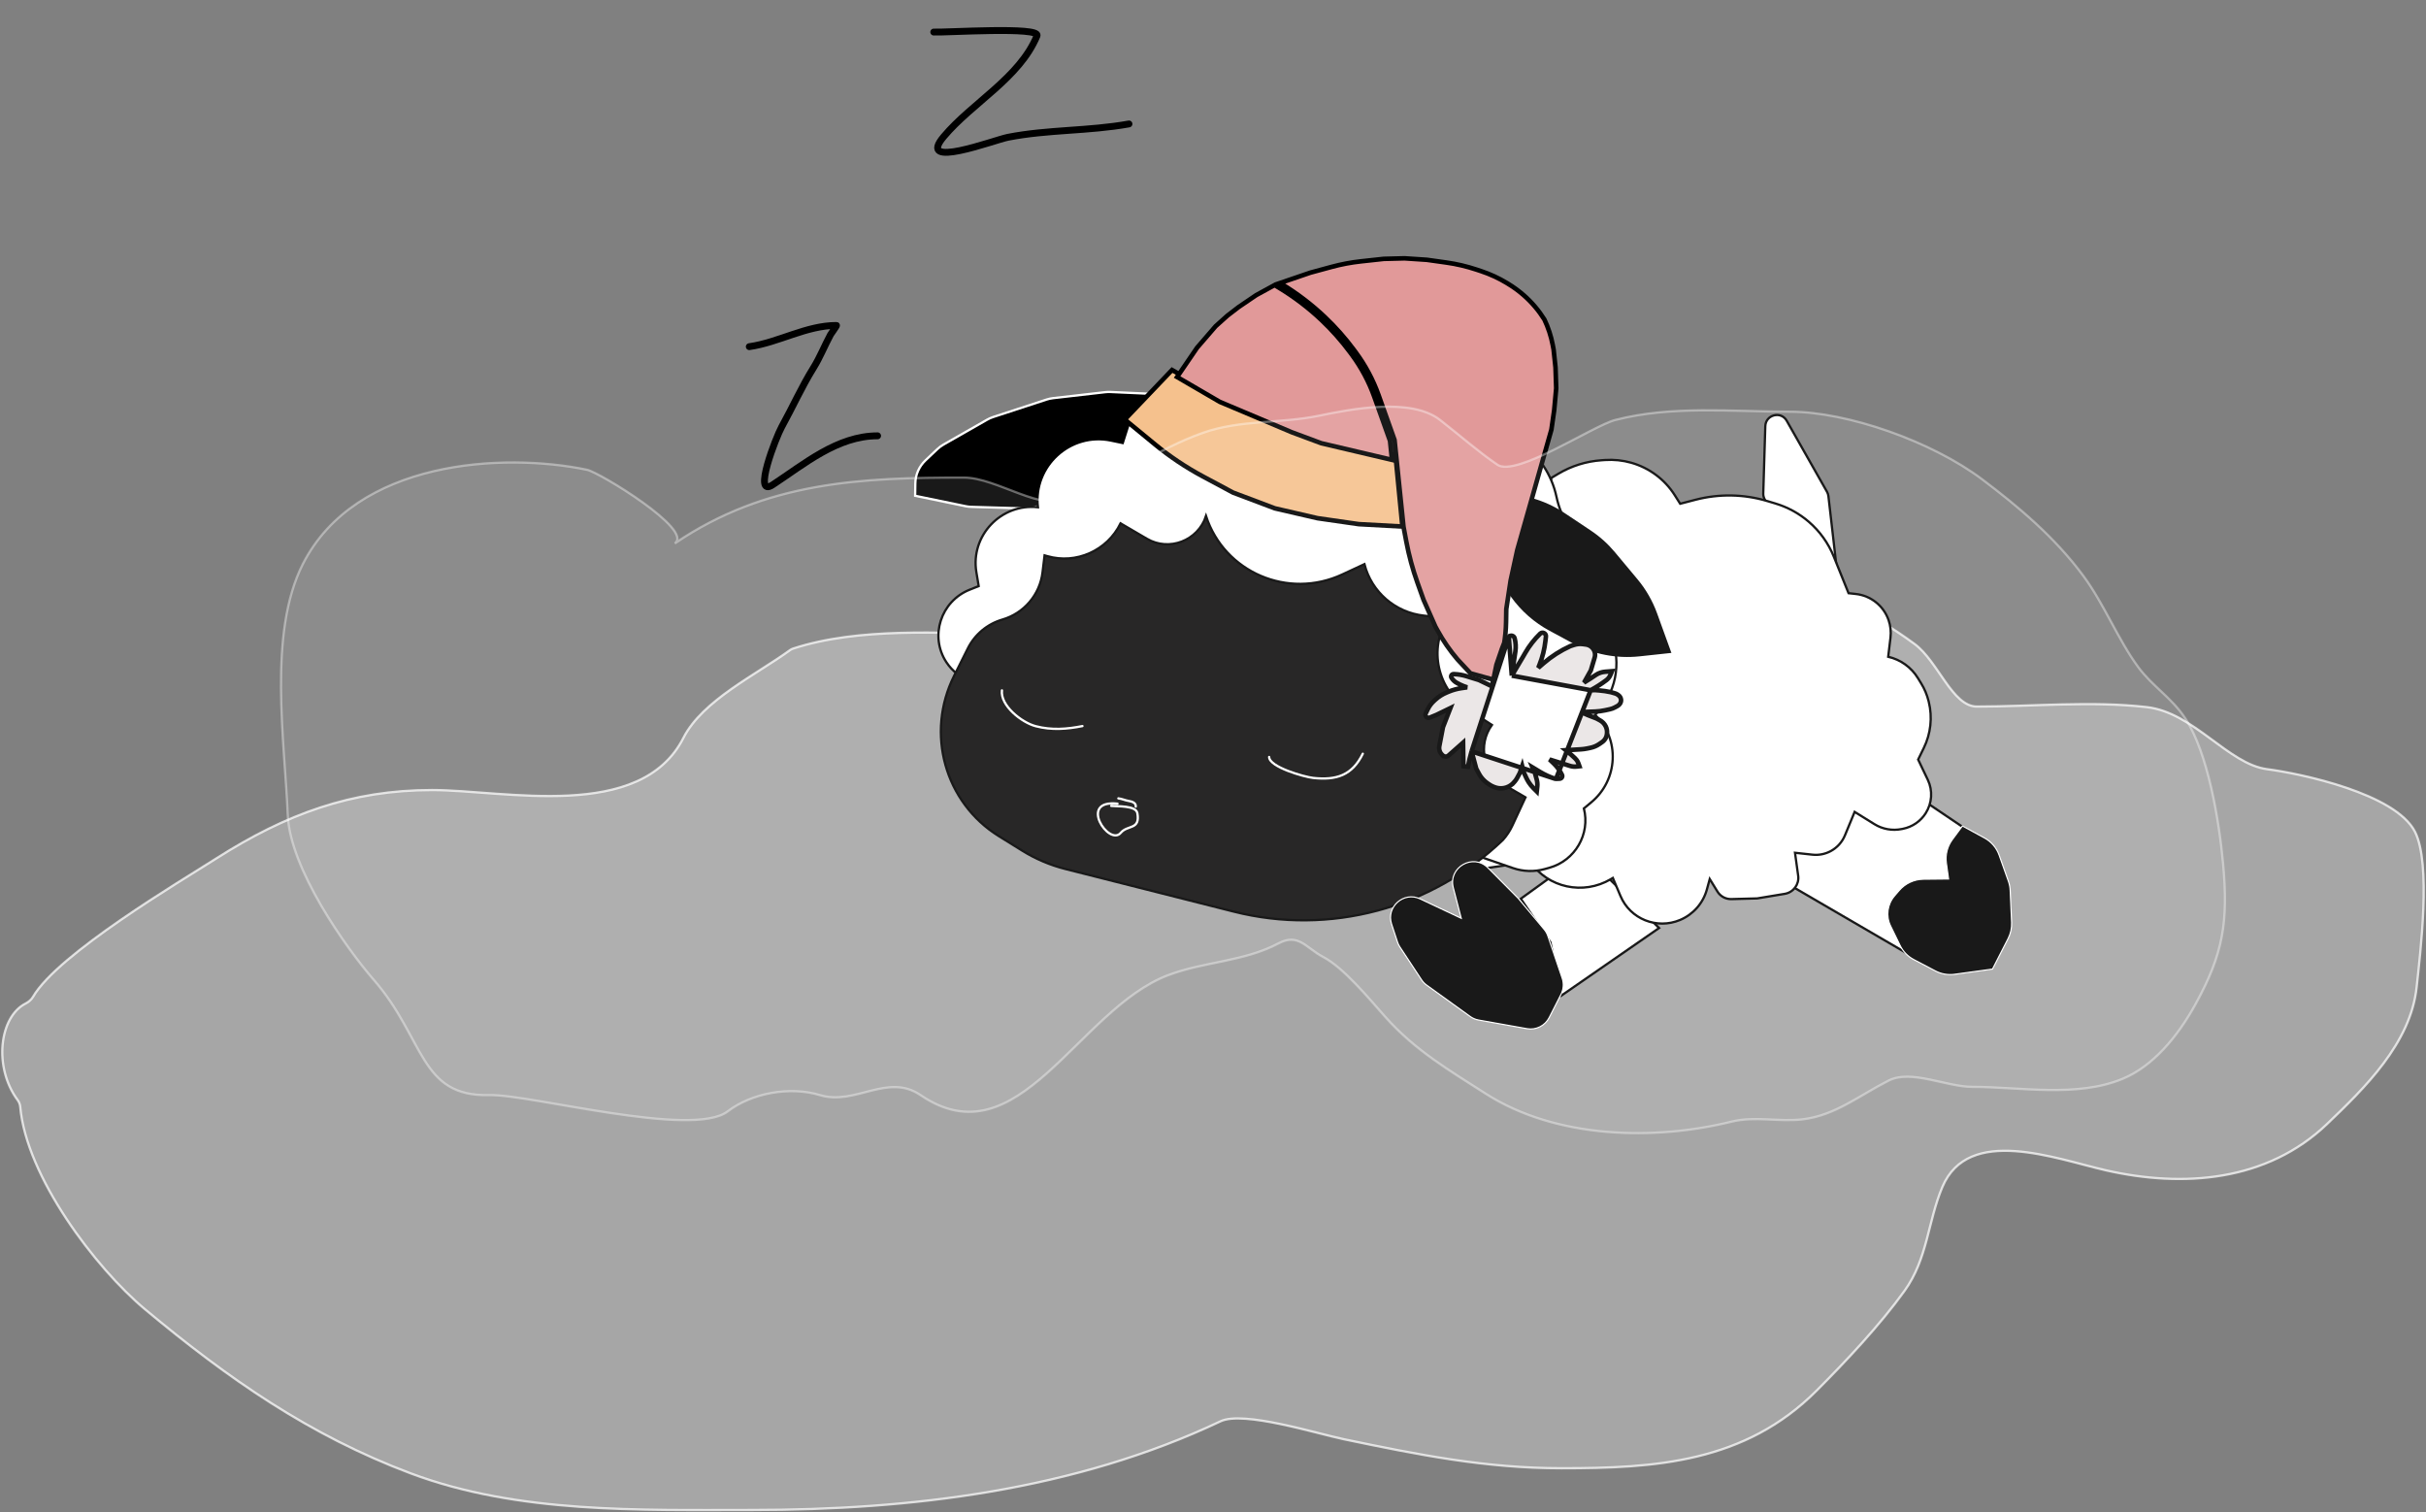 <svg width="1062" height="662" viewBox="0 0 1062 662" fill="none" xmlns="http://www.w3.org/2000/svg">
<rect x="0" y="0" width="1062" height="662" fill="#808080" stroke="none"/>
<path d="M63.544 573.167C41.765 555.004 11.466 514.897 8.854 484.471C8.762 483.404 8.361 482.396 7.723 481.536C-2.942 467.139 -0.289 445.043 11.243 439.242C12.572 438.574 13.732 437.581 14.48 436.294C25.417 417.474 79.065 385.717 94.702 375.756C125.335 356.242 153.872 345.815 189.148 345.815C220.886 345.815 280.442 359.86 299.173 322.978C307.538 306.508 331.358 295.159 345.761 284.624C346.186 284.313 346.648 284.07 347.149 283.906C376.207 274.387 412.545 277.305 438.164 277.305C467.016 277.305 472.679 280.995 500.276 289.347C508.888 291.954 546.508 312.835 549.906 312.048C564.622 308.639 597.828 303.734 610.261 295.574C623.749 286.722 642.355 279.638 652.616 265.887C661.788 253.594 680.821 254.468 695.457 254.468C721.806 254.468 754.139 248.749 779.923 254.722C801.682 259.763 819.647 268.336 838.1 281.872C848.392 289.422 854.637 309.276 865.362 309.276C889.779 309.276 915.575 306.719 939.848 309.53C960.304 311.899 975.43 334.466 992.427 336.68C1007.43 338.635 1048.71 347.407 1057.18 364.084C1064.36 378.222 1059.52 416.924 1057.91 432.087C1055.28 456.765 1035 476.371 1018.72 491.97C992.382 517.194 955.778 520.009 921.836 512.269C899.873 507.261 861.67 492.467 850.271 519.627C843.866 534.886 843.826 550.998 833.718 565.047C822.9 580.083 808.201 595.708 795.258 608.69C763.775 640.271 724.511 642.692 683.53 642.692C650.27 642.692 620.868 636.783 588.353 630.005C576.324 627.497 544.293 617.41 534.314 622.139C470.509 652.371 398.537 660.961 329.357 660.961C280.231 660.961 226.811 662.58 179.898 644.975C135.572 628.341 99.834 603.429 63.544 573.167Z" fill="white" fill-opacity="0.3" stroke="white" stroke-opacity="0.73" stroke-linecap="round"/>
<path d="M408.755 14.037C413.858 14.308 455.697 11.501 453.966 15.658C446.233 34.238 425.766 44.787 413.104 59.826C400.762 74.484 435.123 61.289 441.268 60.087C458.766 56.664 476.414 57.443 494.216 54.254" stroke="black" stroke-width="3" stroke-linecap="round"/>
<path d="M328 151.742C340.872 149.917 352.944 142.449 366.178 142.449C366.429 142.449 363.767 146.126 363.577 146.476C360.948 151.322 359.019 156.326 356.087 161.034C350.969 169.252 346.864 178.438 342.148 186.949C339.777 191.227 329.253 218.103 338.195 212.245C351.984 203.212 366.497 190.769 384.174 190.769" stroke="black" stroke-width="3" stroke-linecap="round"/>
<path d="M772.773 186.558L771.878 215.987C771.854 216.784 772.021 217.574 772.366 218.289L796.453 268.224C798.891 273.28 806.584 270.989 805.942 265.398L800.397 217.149C800.321 216.489 800.114 215.853 799.787 215.276L782.141 184.162C779.655 179.779 772.927 181.5 772.773 186.558Z" fill="white" stroke="black"/>
<path d="M845.107 423.304L759.604 373.535L821.741 336.738L873.122 371.379L845.107 423.304Z" fill="white" stroke="black"/>
<path d="M841.98 384.86L853.005 384.75L852.038 377.764C851.536 374.141 852.482 370.452 854.671 367.488L859.058 361.551L868.727 366.81C871.718 368.436 873.998 371.105 875.136 374.312L876.624 378.506L879.188 385.73C879.646 387.021 879.911 388.375 879.972 389.747L880.602 403.78C880.711 406.207 880.184 408.627 879.072 410.801L872.228 424.187L855.644 426.468C852.747 426.867 849.806 426.354 847.234 425.001L837.775 420.027C835.175 418.659 833.083 416.503 831.797 413.866L827.602 405.259C825.515 400.977 826.193 395.84 829.326 392.188L831.362 389.815C834.027 386.71 837.903 384.901 841.98 384.86Z" fill="black" stroke="white" stroke-width="0.5"/>
<path d="M693.17 373.561L665.741 393.393L678.701 412.439L683.521 435.785L726.277 406.211L693.17 373.561Z" fill="white" stroke="black"/>
<path d="M811.881 355.375L807.637 365.661C806.41 368.634 804.174 371.091 801.324 372.596C798.896 373.879 796.145 374.406 793.43 374.111L785.773 373.277L787.165 383.33C787.687 387.103 785.076 390.629 781.298 391.255L769.217 393.256L757.933 393.557C755.447 393.624 753.127 392.373 751.834 390.269L748.455 384.771L747.196 389.356C745.549 395.356 741.211 400.283 735.455 402.694C725.271 406.958 713.633 402.275 709.376 392.2L706.039 384.299L705.115 384.844C693.084 391.94 677.7 388.625 669.859 377.246L641.049 381.369L679.149 209.179L682.053 207.441C687.856 203.969 694.389 201.919 701.113 201.461L702.603 201.359C706.473 201.095 710.352 201.498 714.07 202.549C721.986 204.787 728.774 209.849 733.153 216.777L735.508 220.505L742.173 218.771C752.519 216.079 763.378 216.264 773.565 219.307L777.133 220.373C782.535 221.986 787.527 224.712 791.789 228.375C796.625 232.531 800.391 237.783 802.778 243.698L809.218 259.653L812.35 259.994C818.981 260.717 824.572 265.162 826.745 271.437C827.6 273.906 827.881 276.542 827.569 279.148L826.569 287.476C831.996 288.731 836.678 292.092 839.583 296.819L841.01 299.141C842.491 301.551 843.588 304.178 844.262 306.93L844.342 307.256C845.994 314.003 845.217 321.139 842.146 327.424L839.679 332.471L843.916 341.351C846.152 346.037 845.797 351.566 842.978 355.983C840.733 359.499 837.148 361.956 833.062 362.777L832.484 362.893C828.363 363.721 824.098 362.957 820.554 360.758L811.881 355.375Z" fill="white" stroke="black"/>
<path d="M502.792 172.332L486.081 171.579C485.335 171.546 484.586 171.572 483.843 171.657L460.928 174.288C459.984 174.396 459.052 174.6 458.146 174.896L434.748 182.548C433.839 182.845 432.962 183.234 432.13 183.708L413.06 194.576C412.069 195.14 411.15 195.822 410.322 196.606L405.115 201.536C402.344 204.159 400.748 207.78 400.691 211.57L400.61 217.012L422.739 221.583C423.536 221.748 424.347 221.843 425.162 221.867L448.721 222.556C451.211 222.628 453.682 222.038 455.881 220.844L489.892 202.377C493.265 200.545 495.757 197.427 496.79 193.744L502.792 172.332Z" fill="black" stroke="white"/>
<path d="M428.428 256.55L424.489 258.121C411.781 263.19 406.844 278.589 414.302 289.897C416.868 293.789 420.652 296.721 425.074 298.244L662.354 379.99C666.84 381.536 671.707 381.673 676.304 380.384L678.244 379.84C689.505 376.681 696.235 365.117 693.357 353.872L696.566 351.207C708.423 341.363 709.219 323.529 698.275 312.915C707.293 303.83 710.069 290.314 705.331 278.559L683.376 224.084C682.525 221.971 681.858 219.786 681.384 217.555C677.073 197.274 657.805 183.886 637.154 186.823L628.319 188.08L625.097 182.874C607.177 153.918 568.135 146.641 540.449 167.098C522.128 158.033 499.851 167.588 493.63 187.179L491.489 193.92L486.349 192.846C468.581 189.131 452.25 204.027 454.353 222.031C438.226 220.274 424.756 234.469 427.409 250.424L428.428 256.55Z" fill="white" stroke="black"/>
<path d="M688.712 281.133L678.551 275.654C671.967 272.104 666.284 267.111 661.925 261.045L660.461 259.008C657.779 255.275 655.652 251.171 654.146 246.822C652.437 241.884 651.549 236.693 651.519 231.453L651.489 226.391L651.414 213.417L669.878 218.332C675.122 219.728 680.093 221.97 684.596 224.97L696.057 232.604C699.997 235.229 703.536 238.405 706.566 242.037L716.452 253.885C720.116 258.277 722.987 263.275 724.937 268.659L730.987 285.361L717.743 286.791C707.684 287.878 697.563 285.905 688.712 281.133Z" fill="black" stroke="black"/>
<path d="M457.268 243.093L458.422 243.426C471.118 247.083 484.701 241.016 490.533 229.083L502.074 235.83C511.807 241.52 524.415 236.679 527.942 225.897C536.012 250.552 563.874 262.479 587.61 251.44L597.292 246.937C600.419 259.154 610.779 268.115 623.363 269.485L633.655 270.607C625.344 284.169 629.222 301.747 642.428 310.367L653.093 317.328C646.779 326.105 649.334 338.317 658.61 343.688L667.802 349.012L662.057 361.375C660.998 363.652 659.612 365.765 657.942 367.646C626.579 397.75 581.979 409.636 540.124 399.044L466.457 380.402C459.749 378.704 453.352 375.989 447.489 372.349L437.271 366.008C413.574 351.299 405.101 320.95 417.674 295.81L423.675 283.811C426.74 277.682 432.239 273.098 438.821 271.184C448.277 268.435 455.203 260.294 456.372 250.555L457.268 243.093Z" fill="#111010" stroke="black"/>
<path d="M636.182 388.543L639.665 401.961L621.665 393.458C614.509 390.078 606.698 396.971 609.175 404.481L611.775 412.365C612.02 413.109 612.362 413.816 612.793 414.47L622.304 428.891C622.896 429.789 623.647 430.572 624.521 431.201L643.606 444.951C644.689 445.732 645.935 446.259 647.255 446.494L668.464 450.278C672.399 450.98 676.354 449.002 678.172 445.423L683.367 435.193C684.468 433.026 684.651 430.518 683.876 428.235L677.574 409.671C677.223 408.638 676.685 407.679 675.987 406.842L664.667 393.275L651.346 379.846C644.892 373.339 633.876 379.657 636.182 388.543Z" fill="black" stroke="white" stroke-width="0.5"/>
<path d="M438.609 302.191C437.816 308.788 447.159 316.252 453.428 317.883C460.414 319.699 467.096 319.173 473.852 317.816" stroke="white" stroke-linecap="round"/>
<path d="M555.573 331.346C555.622 335.774 571.07 340.105 574.819 340.514C584.973 341.62 591.935 339.417 596.576 329.92" stroke="white" stroke-linecap="round"/>
<path d="M486.434 352.75C489.149 353.045 497.291 352.508 497.892 355.96C499.189 363.406 493.629 360.94 490.607 364.555C485.529 370.63 471.715 349.885 489.197 351.789" stroke="white" stroke-linecap="round"/>
<path d="M489.569 349.466C491.14 349.637 492.498 350.329 494.052 350.582C495.497 350.818 497.382 351.415 497.185 353.06" stroke="white" stroke-linecap="round"/>
<path d="M558.056 184.41L558.081 184.421L558.107 184.431L578.029 191.962L578.088 191.984L578.149 191.999L594.501 196.026L594.528 196.033L594.555 196.038L610.862 199.14L613.909 230.476L594.817 229.431L576.736 226.827L558.064 222.515L539.81 215.631L526.564 208.544C519.129 204.566 512.106 199.867 505.602 194.52L492.372 183.642L513.067 161.962L533.189 173.464L533.236 173.491L533.287 173.513L558.056 184.41Z" fill="#F5C18D" stroke="black" stroke-width="2"/>
<path d="M610.484 192.68L610.471 192.562L610.431 192.45L603.489 172.987C601.085 166.248 597.679 159.875 593.383 154.079L592.665 153.111C588.856 147.97 584.595 143.163 579.933 138.745C574.175 133.288 567.838 128.457 561.035 124.337L560.308 123.896L573.661 119.337L582.93 116.822C587.149 115.678 591.462 114.864 595.827 114.389L605.74 113.31L614.847 113.076L624.607 113.722L633.171 114.925C637.601 115.548 641.973 116.57 646.23 117.979L648.305 118.665C652.279 119.98 656.094 121.741 659.675 123.911L660.204 124.232L660.696 123.43L660.204 124.232C662.619 125.696 664.9 127.367 667.02 129.225C670.541 132.311 673.585 135.883 676.053 139.826L676.072 139.856C677.755 143.387 678.976 147.105 679.704 150.919L680.098 152.982L680.937 160.855L681.239 169.978L680.364 179.499L679.143 188.032L664.189 240.78L664.181 240.809L664.175 240.838L661.284 254.107L661.278 254.137L661.273 254.168L659.396 266.561L659.386 266.625L659.385 266.69L659.291 272.361C659.179 279.092 658.008 285.742 655.82 292.075L653.926 297.554L643.716 294.723L638.034 288.64C634.675 284.699 631.733 280.437 629.253 275.922L628.331 274.242L623.177 262.564L620.489 255.027C618.395 249.157 616.766 243.146 615.617 237.049L614.396 230.567L611.497 202.494L611.423 201.776L610.484 192.68ZM557.97 124.785L560.005 126.017C566.681 130.06 572.9 134.801 578.55 140.156C583.124 144.491 587.305 149.208 591.044 154.252L591.761 155.22C595.937 160.855 599.249 167.051 601.586 173.603L608.488 192.953L609.349 201.288L594.516 197.802L578.39 194.011L565.477 189.203L533.951 175.895L515.281 165.021L524.017 152.217L532.15 142.797L537.353 138.14L542.246 134.387L549.925 129.183L557.97 124.785Z" fill="#E19999" stroke="black" stroke-width="2"/>
<path d="M696.323 302.12L698.327 302.086L698.376 302.085L698.425 302.089L699.952 302.209C701.708 302.346 703.454 302.606 705.178 302.986L705.213 302.994L705.247 303.004L707.042 303.53C707.434 303.646 707.806 303.825 708.14 304.061L708.463 304.29C709.112 304.749 709.533 305.458 709.615 306.233C709.676 306.806 709.548 307.38 709.249 307.868L709.188 307.968C708.917 308.409 708.534 308.771 708.075 309.021L706.925 309.645C706.26 310.006 705.546 310.272 704.801 310.434L702.594 310.917C701.18 311.226 699.738 311.409 698.284 311.463L692.128 311.691L694.98 312.979L698.802 314.464L698.861 314.487L698.917 314.517L700.366 315.294C701.481 315.892 702.378 316.823 702.922 317.949C703.371 318.877 703.563 319.901 703.478 320.914L703.455 321.186C703.406 321.764 703.257 322.327 703.013 322.85C702.643 323.645 702.068 324.326 701.342 324.828L700.128 325.668C698.952 326.482 697.615 327.051 696.198 327.342L694.73 327.644C693.873 327.82 693.002 327.934 692.125 327.987L685.444 328.385L687.795 330.353L687.815 330.369L687.833 330.386L689.483 331.911C689.75 332.157 689.992 332.429 690.206 332.721C690.519 333.15 690.769 333.621 690.946 334.117L690.991 334.244L691.404 335.402L690.174 335.536C689.191 335.643 688.192 335.544 687.242 335.246L678.34 332.45L679.787 333.827L679.795 333.835L679.795 333.835L680.255 334.282C681.717 335.703 682.909 337.369 683.773 339.196C684.133 339.956 683.61 340.816 682.765 340.853L681.158 340.923M696.323 302.12L681.158 340.923M696.323 302.12C698.744 300.819 701.056 299.337 703.241 297.686C703.982 297.126 704.56 296.386 704.922 295.536L705.011 295.325L705.66 293.802L703.973 293.937L702.588 294.049C701.931 294.102 701.285 294.23 700.663 294.432C699.941 294.666 699.257 294.995 698.63 295.412L696.256 296.99L693.426 298.778L696.345 293.548L696.396 293.456L696.426 293.355L698.081 287.814C698.563 286.202 698.055 284.439 696.775 283.277C696.081 282.648 695.21 282.242 694.283 282.117L692.96 281.938C691.655 281.761 690.334 281.877 689.096 282.278L687.489 282.798L687.435 282.816L687.384 282.839C683.136 284.77 679.202 287.288 675.698 290.317L673.397 292.306L673.866 291.135C675.235 287.711 676.134 284.113 676.538 280.436L676.741 278.584C676.889 277.236 675.221 276.419 674.246 277.361C671.681 279.843 669.481 282.665 667.706 285.749L666.633 287.612L661.805 295.743M696.323 302.12L661.805 295.743M681.158 340.923C680.988 340.931 680.819 340.907 680.66 340.855M681.158 340.923L680.66 340.855M680.66 340.855C678.405 340.12 676.21 339.12 674.176 337.893L670.871 335.898L671.934 338.435L671.959 338.495L671.976 338.557L672.699 341.193C672.984 342.232 673.071 343.31 672.954 344.371L672.729 346.423L671.238 344.927C670.501 344.187 669.844 343.375 669.279 342.504L669.21 342.397C668.777 341.731 668.395 341.035 668.067 340.315L667.004 337.984L666.965 337.898L666.942 337.806L666.344 335.346L665.349 338.253L665.324 338.326L665.288 338.393L664.181 340.471C663.823 341.142 663.382 341.766 662.866 342.327L662.559 342.661L661.803 341.988L662.559 342.661C661.693 343.605 660.59 344.31 659.355 344.71L659.327 344.719C658.779 344.896 658.209 345.009 657.631 345.056C656.487 345.148 655.331 344.978 654.254 344.559L653.871 344.41C653.203 344.151 652.567 343.817 651.975 343.415L651.27 342.937L651.831 342.126L651.27 342.937C650.769 342.596 650.293 342.218 649.848 341.808C648.859 340.894 648.033 339.825 647.403 338.646L646.276 336.536L646.221 336.433L646.192 336.322L644.207 328.893M680.66 340.855L644.207 328.893M644.207 328.893L643.338 332.14L642.613 335.638L640.615 335.409L640.476 325.08L634.088 330.726C633.718 331.053 633.226 331.215 632.723 331.176C632.268 331.14 631.838 330.942 631.515 330.618L632.228 329.933L631.515 330.618L631.097 330.198C630.736 329.836 630.461 329.402 630.292 328.926L630.232 328.759C629.986 328.07 629.928 327.333 630.065 326.624L631.647 318.387L631.664 318.301L631.695 318.22L634.913 309.957L628.778 312.934L628.75 312.947L628.721 312.959L625.888 314.12C625.163 314.417 624.319 314.04 624.055 313.3C623.935 312.963 623.954 312.596 624.109 312.28L625.007 310.453C625.695 309.052 626.645 307.794 627.809 306.743L628.419 306.193C629.845 304.906 631.487 303.871 633.277 303.13L634.215 302.742C636.005 302 637.888 301.485 639.82 301.207L642.228 300.861L640.638 300.298C640.139 300.122 639.653 299.911 639.184 299.668L639.639 298.794L639.184 299.668L637.891 298.997C636.858 298.461 635.994 297.65 635.403 296.659C634.97 295.934 635.503 295.042 636.351 295.075L636.711 295.089C638.481 295.158 640.241 295.458 641.942 295.981L647.326 297.636L647.402 297.659L647.473 297.694L653.116 300.413L655.055 291.064L655.067 291.005L655.087 290.948L657.194 284.793L657.197 284.784L657.387 284.21C658.035 282.248 659.056 280.431 660.395 278.854L661.175 279.498L660.395 278.854L660.481 278.753M644.207 328.893L660.481 278.753M660.481 278.753C661.243 277.855 662.74 278.212 663.043 279.363C663.539 281.251 663.65 283.209 663.369 285.121L661.805 295.743M660.481 278.753L661.805 295.743" fill="#E9E4E4" stroke="black" stroke-width="2"/>
<path d="M421.85 209.038C377.66 209.038 335.456 210.586 295.374 237.873C303.95 232.034 262.41 206.77 256.991 205.634C220.224 197.933 155.71 201.381 132.574 246.883C117.195 277.128 124.638 324.517 125.956 356.814C126.914 380.283 151.568 415.061 163.604 428.9C186.023 454.677 183.586 480.145 214.129 479.36C232.013 478.901 303.127 498.301 318.541 486.496C329.012 478.477 345.703 475.362 358.919 479.36C374.488 484.071 388.469 469.49 402.968 479.36C445.798 508.518 471.764 441.958 511.265 426.898C527.175 420.833 544.367 421.051 559.797 412.881C568.428 408.311 571.804 415.011 579.209 418.888C588.191 423.592 598.993 436.77 606.416 445.12C619.646 460.001 634.748 468.682 650.094 478.56C681.324 498.661 724.464 499.286 758.04 490.974C768.208 488.457 778.81 491.188 789.07 489.973C803.403 488.276 813.886 479.499 826.866 472.953C836.628 468.03 852.138 475.756 863.338 475.756C884.417 475.756 909.207 480.599 929.37 472.152C942.419 466.685 953.141 454.027 961.136 439.513C973.265 417.495 975.499 403.329 973.195 378.24C971.455 359.285 966.598 329.524 956.577 314.364C950.608 305.334 942.188 300.379 935.988 291.937C927.244 280.032 921.137 264.508 912.164 252.29C899.572 235.146 883.336 221.579 867.75 209.839C845.732 193.255 808.801 180.204 783.482 180.204C758.236 180.204 732.068 177.401 707.155 183.808C697.298 186.343 663.653 208.958 655.536 203.432C647.075 197.672 638.725 190.295 630.388 183.808C617.596 173.856 591.293 179.089 577.15 182.006C560.622 185.416 542.935 183.687 526.707 189.415C506.614 196.508 489.252 209.251 469.793 218.249C456.002 224.627 436.756 209.038 421.85 209.038Z" fill="white" fill-opacity="0.1" stroke="white" stroke-opacity="0.38" stroke-linecap="round"/>
</svg>
